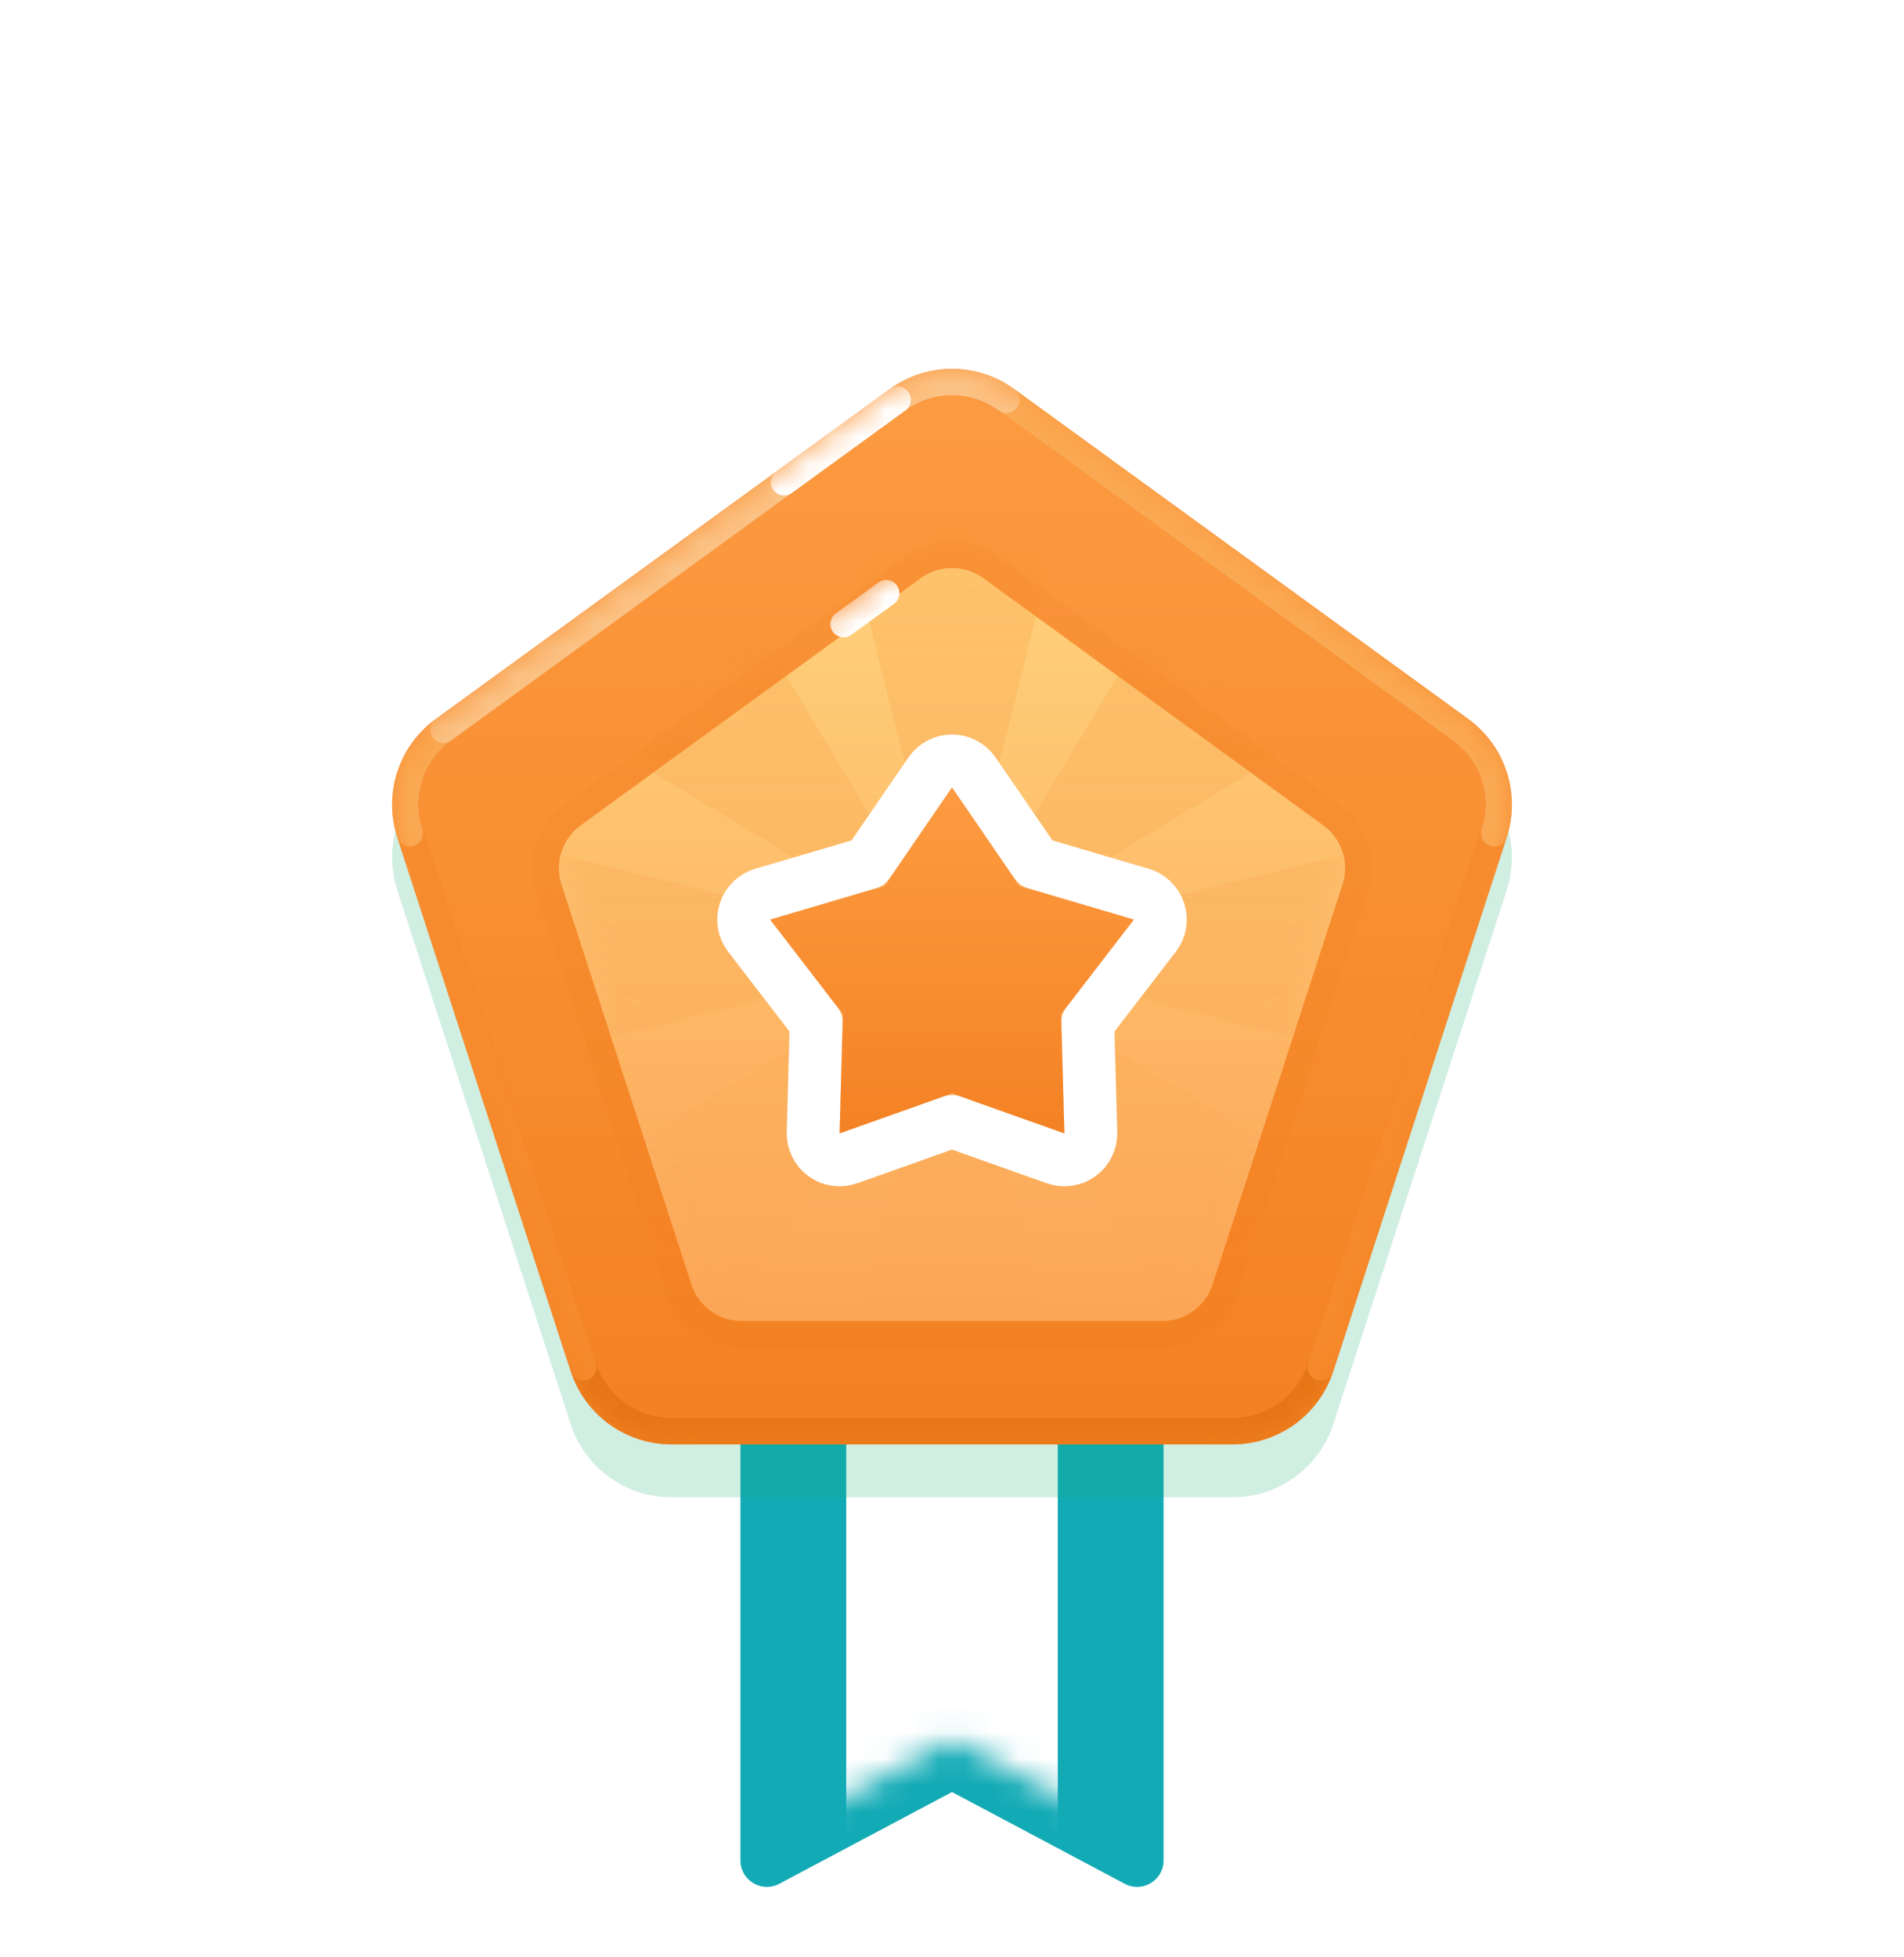 <svg width="72" height="74" viewBox="0 0 72 74" fill="none" xmlns="http://www.w3.org/2000/svg">
<g filter="url(#filter0_d_165_5279)">
<path fill-rule="evenodd" clip-rule="evenodd" d="M28 36H44V68.336C44 69.091 43.197 69.573 42.531 69.219L36 65.75L29.469 69.219C28.803 69.573 28 69.091 28 68.336V36Z" fill="#12AAB5"/>
</g>
<mask id="mask0_165_5279" style="mask-type:luminance" maskUnits="userSpaceOnUse" x="28" y="36" width="16" height="34">
<path fill-rule="evenodd" clip-rule="evenodd" d="M28 36H44V68.336C44 69.091 43.197 69.573 42.531 69.219L36 65.75L29.469 69.219C28.803 69.573 28 69.091 28 68.336V36Z" fill="white"/>
</mask>
<g mask="url(#mask0_165_5279)">
<path fill-rule="evenodd" clip-rule="evenodd" d="M32 52H40V70H32V52Z" fill="white"/>
</g>
<path style="mix-blend-mode:multiply" opacity="0.2" fill-rule="evenodd" clip-rule="evenodd" d="M33.649 16.708C35.051 15.69 36.949 15.69 38.351 16.708L55.523 29.184C56.925 30.203 57.512 32.008 56.976 33.657L50.417 53.843C49.882 55.492 48.346 56.607 46.613 56.607H25.387C23.654 56.607 22.118 55.492 21.583 53.843L15.024 33.657C14.488 32.008 15.075 30.203 16.477 29.184L33.649 16.708Z" fill="#18AC6C"/>
<path fill-rule="evenodd" clip-rule="evenodd" d="M33.649 14.708C35.051 13.69 36.949 13.69 38.351 14.708L55.523 27.184C56.925 28.203 57.512 30.009 56.976 31.657L50.417 51.843C49.882 53.492 48.346 54.607 46.613 54.607H25.387C23.654 54.607 22.118 53.492 21.583 51.843L15.024 31.657C14.488 30.008 15.075 28.203 16.477 27.184L33.649 14.708Z" fill="url(#paint0_linear_165_5279)"/>
<mask id="mask1_165_5279" style="mask-type:luminance" maskUnits="userSpaceOnUse" x="14" y="13" width="44" height="42">
<path fill-rule="evenodd" clip-rule="evenodd" d="M33.649 14.708C35.051 13.69 36.949 13.69 38.351 14.708L55.523 27.184C56.925 28.203 57.512 30.009 56.976 31.657L50.417 51.843C49.882 53.492 48.346 54.607 46.613 54.607H25.387C23.654 54.607 22.118 53.492 21.583 51.843L15.024 31.657C14.488 30.008 15.075 28.203 16.477 27.184L33.649 14.708Z" fill="white"/>
</mask>
<g mask="url(#mask1_165_5279)">
<path d="M38.057 15.113C36.83 14.222 35.169 14.222 33.943 15.113L16.771 27.589C15.544 28.48 15.031 30.06 15.499 31.502L22.058 51.689C22.527 53.131 23.871 54.108 25.387 54.108H46.613C48.129 54.108 49.473 53.131 49.941 51.689L56.501 31.502C56.969 30.06 56.456 28.48 55.229 27.589L38.057 15.113Z" stroke="#E67515"/>
<path d="M49.941 51.689L56.501 31.502" stroke="#F68A2C" stroke-linecap="round"/>
<path d="M15.499 31.502L22.059 51.689" stroke="#F68A2C" stroke-linecap="round"/>
<path d="M56.501 31.502C56.969 30.06 56.456 28.48 55.229 27.589L38.057 15.113C36.83 14.222 35.169 14.222 33.943 15.113L16.771 27.589C15.544 28.48 15.031 30.06 15.499 31.502" stroke="#FAA953" stroke-linecap="round"/>
<path opacity="0.3" d="M38.057 15.113C36.83 14.222 35.169 14.222 33.943 15.113L16.77 27.589" stroke="white" stroke-linecap="round"/>
<path d="M33.943 15.113L29.65 18.232" stroke="white" stroke-linecap="round"/>
</g>
<g filter="url(#filter1_d_165_5279)">
<path fill-rule="evenodd" clip-rule="evenodd" d="M34.824 20.854C35.525 20.345 36.475 20.345 37.176 20.854L50.041 30.202C50.742 30.711 51.036 31.614 50.768 32.438L45.854 47.562C45.586 48.386 44.818 48.944 43.952 48.944H28.049C27.182 48.944 26.414 48.386 26.146 47.562L21.232 32.438C20.964 31.614 21.258 30.711 21.959 30.202L34.824 20.854Z" fill="url(#paint1_linear_165_5279)"/>
<path d="M50.335 29.797L37.469 20.45C36.593 19.813 35.407 19.813 34.531 20.45L21.665 29.797C20.789 30.434 20.422 31.562 20.757 32.592L25.671 47.717C26.006 48.747 26.965 49.444 28.049 49.444H43.952C45.035 49.444 45.994 48.747 46.329 47.717L51.243 32.592C51.578 31.562 51.211 30.434 50.335 29.797Z" stroke="#E86A00" stroke-opacity="0.06"/>
</g>
<mask id="mask2_165_5279" style="mask-type:luminance" maskUnits="userSpaceOnUse" x="21" y="20" width="30" height="29">
<path fill-rule="evenodd" clip-rule="evenodd" d="M34.824 20.854C35.525 20.345 36.475 20.345 37.176 20.854L50.041 30.202C50.742 30.711 51.036 31.614 50.768 32.438L45.854 47.562C45.586 48.386 44.818 48.944 43.952 48.944H28.049C27.182 48.944 26.414 48.386 26.146 47.562L21.232 32.438C20.964 31.614 21.258 30.711 21.959 30.202L34.824 20.854Z" fill="white"/>
</mask>
<g mask="url(#mask2_165_5279)">
<path fill-rule="evenodd" clip-rule="evenodd" d="M36 36L20 40V32L36 36ZM36 36L40 20H32L36 36ZM36 36L52 32V40L36 36ZM36 36L44.485 21.858L50.142 27.515L36 36ZM36 36L44.485 50.142L50.142 44.485L36 36ZM36 36L32 52H40L36 36ZM36 36L27.515 50.142L21.858 44.485L36 36Z" fill="url(#paint2_linear_165_5279)"/>
<path d="M27.515 21.858L21.858 27.515L36 36L27.515 21.858Z" fill="url(#paint3_linear_165_5279)"/>
<path d="M33.51 22.427C32.816 22.931 32.28 23.321 31.902 23.595" stroke="white" stroke-linecap="round"/>
</g>
<g filter="url(#filter2_d_165_5279)">
<path d="M33.45 32.49L36 28.769L38.55 32.49L42.877 33.766L40.126 37.341L40.25 41.85L36 40.339L31.749 41.85L31.873 37.341L29.123 33.766L33.45 32.49Z" fill="white"/>
<path d="M36.825 28.204C36.638 27.932 36.33 27.769 36 27.769C35.67 27.769 35.361 27.932 35.175 28.204L32.826 31.631L28.84 32.806C28.523 32.9 28.273 33.143 28.172 33.457C28.07 33.77 28.129 34.114 28.33 34.375L30.864 37.669L30.75 41.823C30.741 42.152 30.895 42.465 31.162 42.659C31.428 42.853 31.774 42.903 32.084 42.792L36 41.4L39.915 42.792C40.226 42.903 40.571 42.853 40.838 42.659C41.105 42.465 41.259 42.152 41.25 41.823L41.135 37.669L43.669 34.375C43.871 34.114 43.93 33.77 43.828 33.457C43.726 33.143 43.476 32.9 43.16 32.806L39.174 31.631L36.825 28.204Z" stroke="white" stroke-width="2" stroke-linejoin="round"/>
</g>
<g filter="url(#filter3_i_165_5279)">
<path d="M33.45 32.49L36 28.769L38.55 32.49L42.877 33.766L40.126 37.341L40.25 41.85L36 40.339L31.749 41.85L31.873 37.341L29.123 33.766L33.45 32.49Z" fill="url(#paint4_linear_165_5279)"/>
</g>
<defs>
<filter id="filter0_d_165_5279" x="26" y="36" width="20" height="37.338" filterUnits="userSpaceOnUse" color-interpolation-filters="sRGB">
<feFlood flood-opacity="0" result="BackgroundImageFix"/>
<feColorMatrix in="SourceAlpha" type="matrix" values="0 0 0 0 0 0 0 0 0 0 0 0 0 0 0 0 0 0 127 0" result="hardAlpha"/>
<feOffset dy="2"/>
<feGaussianBlur stdDeviation="1"/>
<feColorMatrix type="matrix" values="0 0 0 0 0.333 0 0 0 0 0.82 0 0 0 0 0.616 0 0 0 0.2 0"/>
<feBlend mode="darken" in2="BackgroundImageFix" result="effect1_dropShadow_165_5279"/>
<feBlend mode="normal" in="SourceGraphic" in2="effect1_dropShadow_165_5279" result="shape"/>
</filter>
<filter id="filter1_d_165_5279" x="18.134" y="18.472" width="35.732" height="34.472" filterUnits="userSpaceOnUse" color-interpolation-filters="sRGB">
<feFlood flood-opacity="0" result="BackgroundImageFix"/>
<feColorMatrix in="SourceAlpha" type="matrix" values="0 0 0 0 0 0 0 0 0 0 0 0 0 0 0 0 0 0 127 0" result="hardAlpha"/>
<feOffset dy="1"/>
<feGaussianBlur stdDeviation="1"/>
<feColorMatrix type="matrix" values="0 0 0 0 0.95 0 0 0 0 0.442 0 0 0 0 0 0 0 0 0.8 0"/>
<feBlend mode="normal" in2="BackgroundImageFix" result="effect1_dropShadow_165_5279"/>
<feBlend mode="normal" in="SourceGraphic" in2="effect1_dropShadow_165_5279" result="shape"/>
</filter>
<filter id="filter2_d_165_5279" x="25.123" y="25.769" width="21.754" height="21.081" filterUnits="userSpaceOnUse" color-interpolation-filters="sRGB">
<feFlood flood-opacity="0" result="BackgroundImageFix"/>
<feColorMatrix in="SourceAlpha" type="matrix" values="0 0 0 0 0 0 0 0 0 0 0 0 0 0 0 0 0 0 127 0" result="hardAlpha"/>
<feOffset dy="1"/>
<feGaussianBlur stdDeviation="1"/>
<feColorMatrix type="matrix" values="0 0 0 0 0.643 0 0 0 0 0.263 0 0 0 0 0.02 0 0 0 0.2 0"/>
<feBlend mode="normal" in2="BackgroundImageFix" result="effect1_dropShadow_165_5279"/>
<feBlend mode="normal" in="SourceGraphic" in2="effect1_dropShadow_165_5279" result="shape"/>
</filter>
<filter id="filter3_i_165_5279" x="29.123" y="28.769" width="13.754" height="14.081" filterUnits="userSpaceOnUse" color-interpolation-filters="sRGB">
<feFlood flood-opacity="0" result="BackgroundImageFix"/>
<feBlend mode="normal" in="SourceGraphic" in2="BackgroundImageFix" result="shape"/>
<feColorMatrix in="SourceAlpha" type="matrix" values="0 0 0 0 0 0 0 0 0 0 0 0 0 0 0 0 0 0 127 0" result="hardAlpha"/>
<feOffset dy="1"/>
<feGaussianBlur stdDeviation="0.5"/>
<feComposite in2="hardAlpha" operator="arithmetic" k2="-1" k3="1"/>
<feColorMatrix type="matrix" values="0 0 0 0 0.922 0 0 0 0 0.447 0 0 0 0 0.106 0 0 0 0.4 0"/>
<feBlend mode="normal" in2="shape" result="effect1_innerShadow_165_5279"/>
</filter>
<linearGradient id="paint0_linear_165_5279" x1="13" y1="13" x2="13" y2="59" gradientUnits="userSpaceOnUse">
<stop stop-color="#FD9C43"/>
<stop offset="1" stop-color="#F27E1D"/>
</linearGradient>
<linearGradient id="paint1_linear_165_5279" x1="20" y1="20" x2="20" y2="52" gradientUnits="userSpaceOnUse">
<stop stop-color="#FFD17B"/>
<stop offset="1" stop-color="#FBA152"/>
</linearGradient>
<linearGradient id="paint2_linear_165_5279" x1="21.493" y1="20" x2="21.493" y2="49.015" gradientUnits="userSpaceOnUse">
<stop stop-color="#F58425" stop-opacity="0.2"/>
<stop offset="1" stop-color="#F58425" stop-opacity="0.01"/>
</linearGradient>
<linearGradient id="paint3_linear_165_5279" x1="21.493" y1="20" x2="21.493" y2="49.015" gradientUnits="userSpaceOnUse">
<stop stop-color="#F58425" stop-opacity="0.2"/>
<stop offset="1" stop-color="#F58425" stop-opacity="0.01"/>
</linearGradient>
<linearGradient id="paint4_linear_165_5279" x1="29.123" y1="28.769" x2="29.123" y2="41.85" gradientUnits="userSpaceOnUse">
<stop stop-color="#FD9B41"/>
<stop offset="1" stop-color="#F48224"/>
</linearGradient>
</defs>
</svg>
